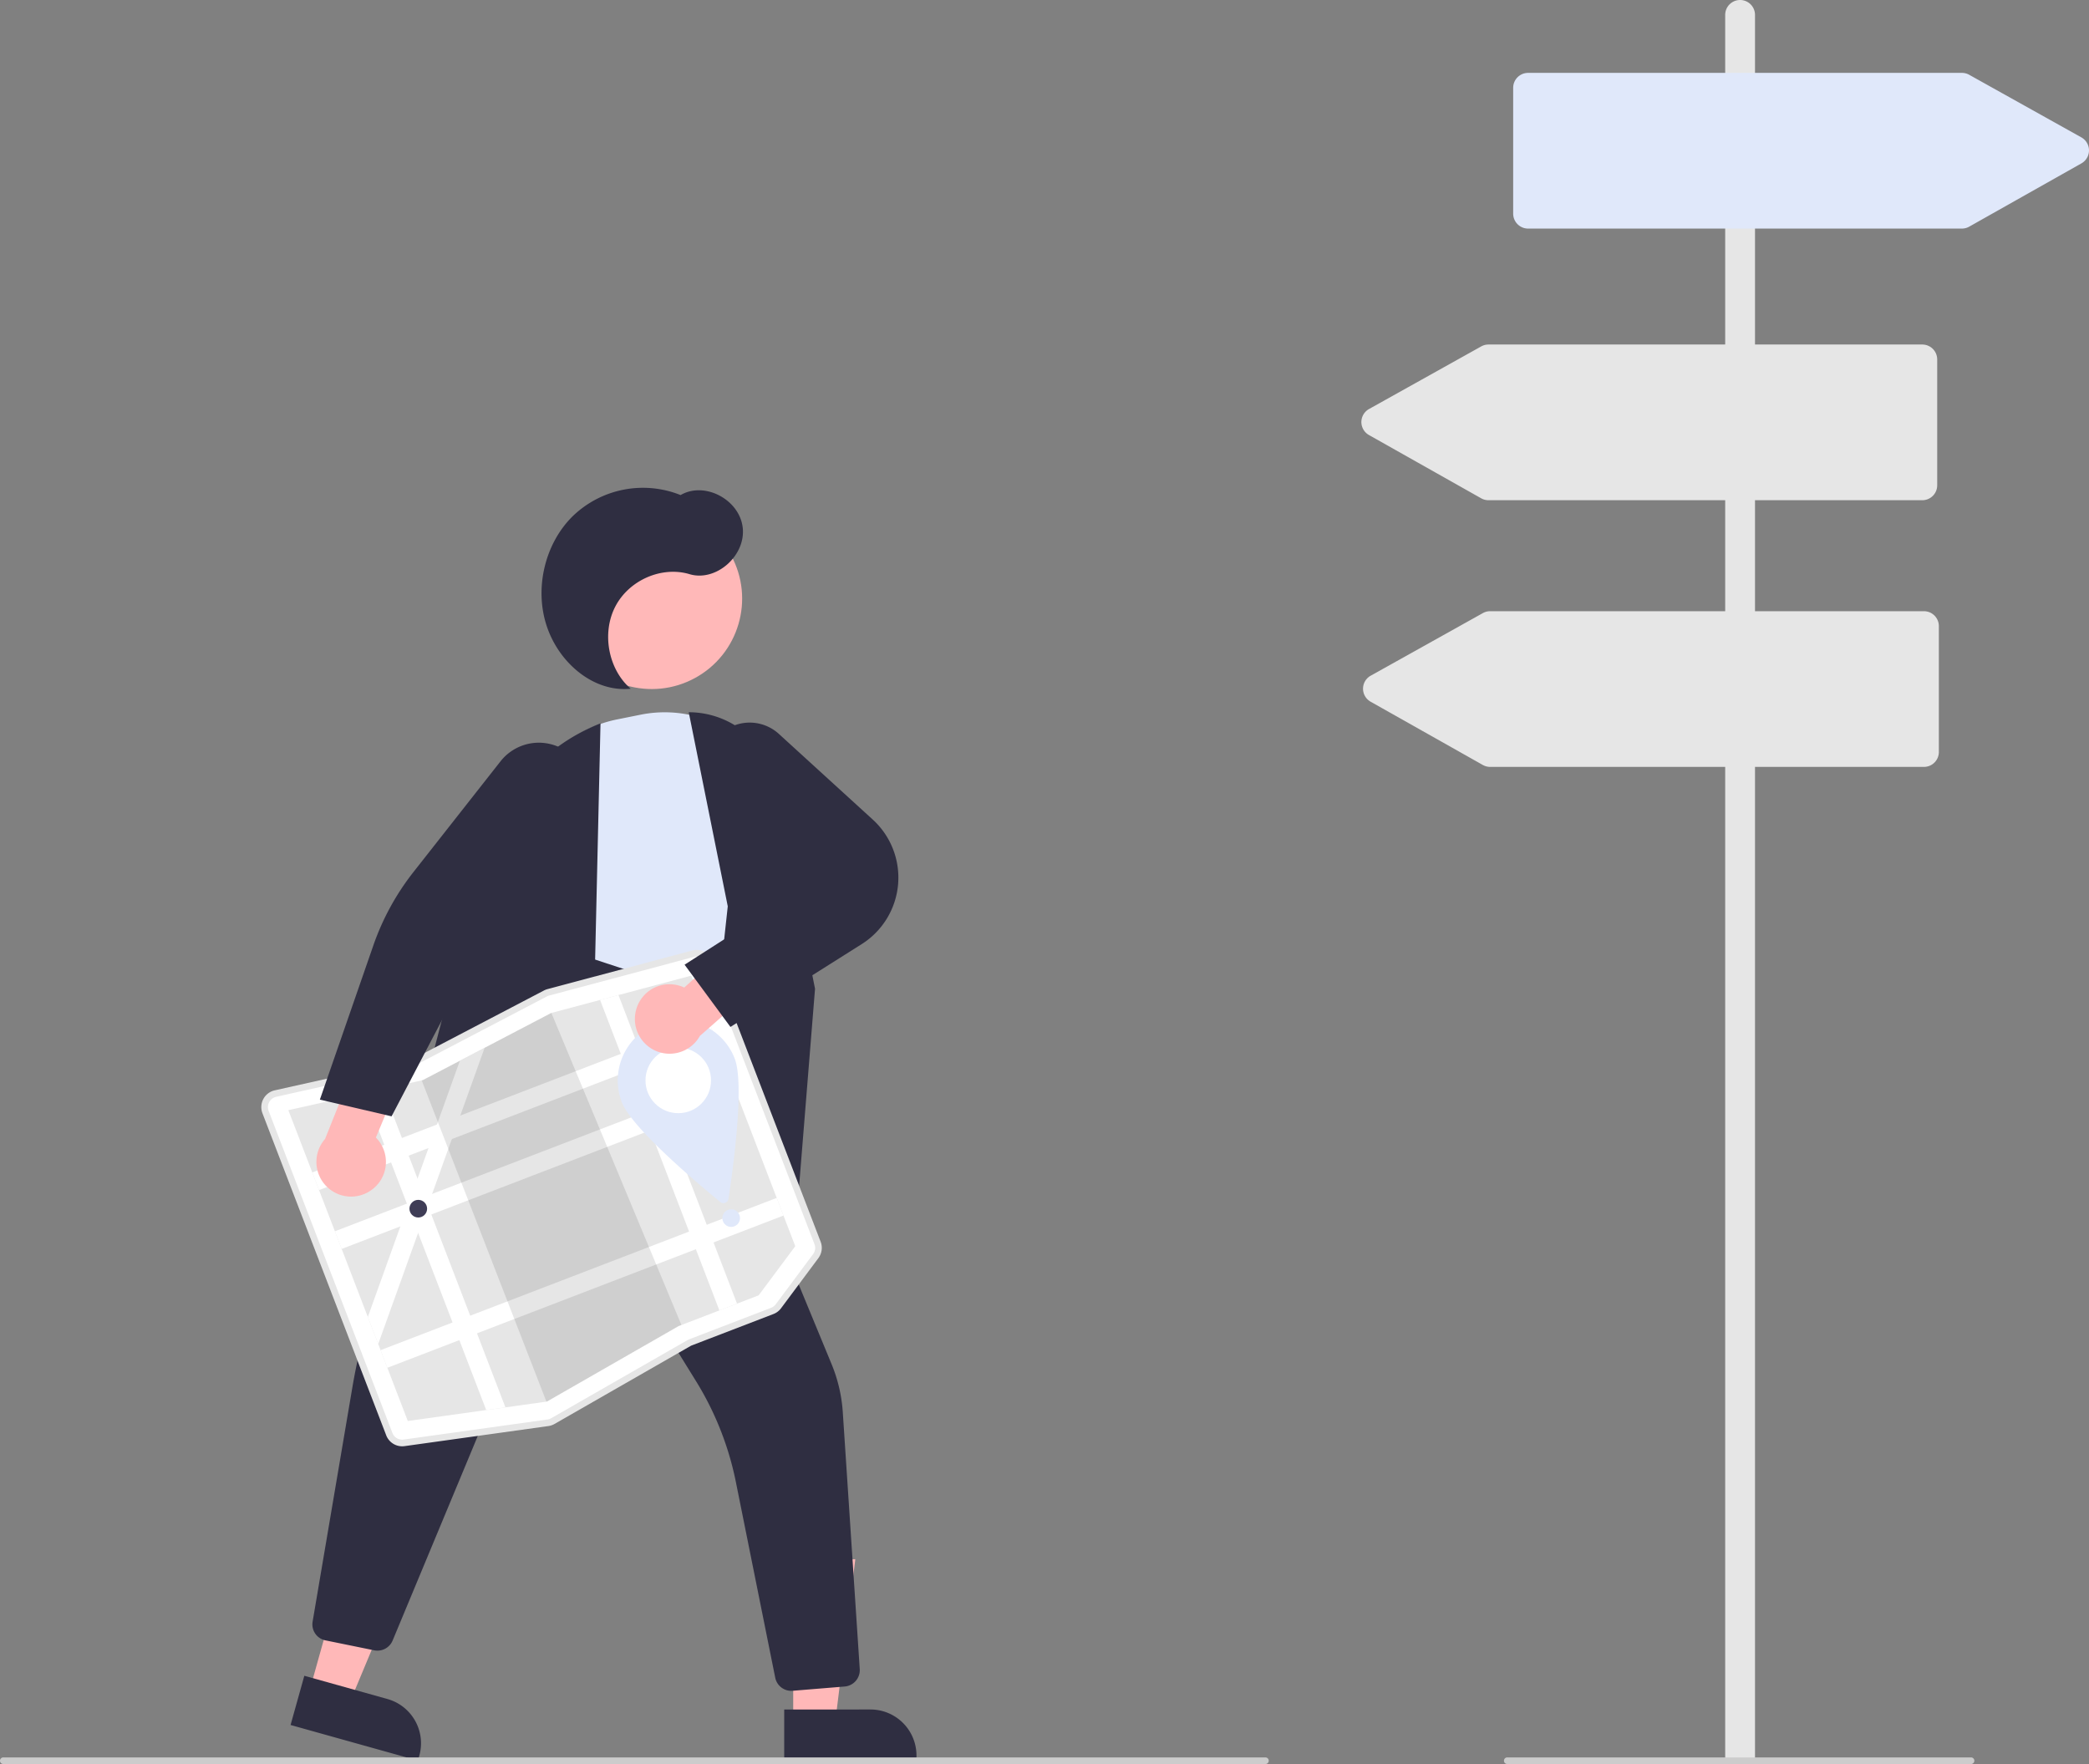 <svg id="bd66c7e1-f668-4518-8612-0b21a14b7195" data-name="Layer 1" xmlns="http://www.w3.org/2000/svg" width="630.612" height="532.5" viewBox="0 0 630.612 532.5"><rect x="0" y="0" width="630.612" height="532.5" fill="#808080" stroke="none"/><polygon points="93.512 510.086 105.746 513.506 124.762 467.944 106.706 462.896 93.512 510.086" fill="#ffb8b8"/><path d="M373.748,694.698h39.926a0,0,0,0,1,0,0v15.426a0,0,0,0,1,0,0H387.63a13.882,13.882,0,0,1-13.882-13.882v-1.544A0,0,0,0,1,373.748,694.698Z" transform="translate(299.058 1301.139) rotate(-164.38)" fill="#2f2e41"/><polygon points="239.451 519.667 252.155 519.666 258.196 470.666 239.447 470.667 239.451 519.667" fill="#ffb8b8"/><path d="M521.424,699.786h39.926a0,0,0,0,1,0,0v15.426a0,0,0,0,1,0,0H535.306a13.882,13.882,0,0,1-13.882-13.882V699.786A0,0,0,0,1,521.424,699.786Z" transform="translate(798.143 1231.199) rotate(179.995)" fill="#2f2e41"/><polygon points="145.049 316.237 115.809 387.868 235.206 414.691 236.729 374.615 182.513 316.868 145.049 316.237" fill="#b3b3b3"/><circle cx="481.432" cy="364.452" r="27.293" transform="translate(-400.51 91.836) rotate(-28.663)" fill="#ffb8b8"/><path d="M500.934,496.023,446.89,473.9l-4.812-31.728A36.456,36.456,0,0,1,470.976,400.917l7.148-1.436a36.791,36.791,0,0,1,32.947,9.772,35.127,35.127,0,0,1,10.307,31.604,30.6,30.6,0,0,1-5.781,13.47c-16.978,22.202-14.798,40.658-14.774,40.842Z" transform="translate(-284.694 -183.75)" fill="#e0e8fa"/><path d="M522.94,578.765l-27.085-43.074,8.531-78.354-11.784-58.601.626.016A26.704,26.704,0,0,1,519.265,424.799l11.464,57.424Z" transform="translate(-284.694 -183.75)" fill="#2f2e41"/><path d="M523.558,694.154a4.946,4.946,0,0,1-4.844-3.97l-11.866-59.005a92.563,92.563,0,0,0-12.052-30.521l-33.482-54.162a1.722,1.722,0,0,0-3.055.244l-55.047,132.237a4.956,4.956,0,0,1-5.553,2.944l-14.705-2.998a4.924,4.924,0,0,1-3.887-5.672l11.996-70.698a182.474,182.474,0,0,1,12.419-41.889l40.627-93.894,59.955,19.69,3.956,41.982L535.723,595.522a45.982,45.982,0,0,1,3.388,14.548l5.118,77.525a4.968,4.968,0,0,1-4.531,5.254l-15.732,1.287C523.829,694.148,523.693,694.154,523.558,694.154Z" transform="translate(-284.694 -183.75)" fill="#2f2e41"/><path d="M414.185,597.975l-19.007-18.041,35.922-138.518a58.061,58.061,0,0,1,34.165-39.031l.705-.287-1.919,84.305Z" transform="translate(-284.694 -183.75)" fill="#2f2e41"/><path d="M475.072,391.647c-6.743-5.836-8.793-16.724-4.662-24.75s14.01-12.347,22.458-9.823c7.956,2.378,17-5.554,16.031-14.059s-11.549-14.045-18.752-9.82a30.511,30.511,0,0,0-32.524,6.335c-8.463,8.291-11.674,21.844-7.874,33.241S464.153,392.797,475.072,391.647Z" transform="translate(-284.694 -183.75)" fill="#2f2e41"/><path d="M451.197,613.464a4.663,4.663,0,0,1-1.033.266l-43.395,6.058a4.67,4.67,0,0,1-5.027-2.963l-37.353-97.195a4.69,4.69,0,0,1,3.356-6.26l0-0,40.808-9.107a3.728,3.728,0,0,0,.906-.331l39.692-20.752a4.646,4.646,0,0,1,.965-.376l43.681-11.645a4.681,4.681,0,0,1,5.586,2.849l32.569,84.748a4.667,4.667,0,0,1-.616,4.484l-11.264,15.126a4.684,4.684,0,0,1-2.079,1.576l-24.616,9.46a3.708,3.708,0,0,0-.512.243l-41.019,23.509A4.685,4.685,0,0,1,451.197,613.464Z" transform="translate(-284.694 -183.75)" fill="#fff"/><path d="M471.387,484.115l-5.547,1.479L451.14,489.515l-.026.006-20.125,10.523-7.468,3.906-.003.001-11.217,5.864-.308.069L400.34,512.483l-5.632,1.259-22.969,5.125,36.059,93.829,23.67-3.303,5.804-.812,12.37-1.729.144-.018,39.749-22.782,24.185-9.294,11.042-14.828-31.389-81.676Z" transform="translate(-284.694 -183.75)" fill="#e6e6e6"/><rect x="375.724" y="514.499" width="128.107" height="5.709" transform="translate(-441.013 8.445) rotate(-21.022)" fill="#fff"/><rect x="382.55" y="532.261" width="128.107" height="5.709" transform="translate(-446.93 12.076) rotate(-21.022)" fill="#fff"/><rect x="396.339" y="568.14" width="128.107" height="5.709" transform="translate(-458.883 19.41) rotate(-21.022)" fill="#fff"/><polygon points="186.692 300.365 222.492 393.519 217.164 395.567 181.145 301.845 186.692 300.365" fill="#fff"/><polygon points="146.295 316.294 138.944 336.748 136.395 343.843 130.449 360.398 129.175 363.937 127.9 367.493 126.221 372.162 114.17 405.7 111.037 397.547 120.863 370.198 123.086 364.006 123.412 363.102 126.041 355.781 129.358 346.548 131.907 339.452 138.823 320.201 138.826 320.2 146.295 316.294" fill="#fff"/><polygon points="205.707 399.97 204.84 400.303 165.091 423.085 164.947 423.103 127.298 326.134 127.606 326.065 138.823 320.201 138.826 320.2 146.295 316.294 166.42 305.771 166.446 305.765 205.707 399.97" opacity="0.1"/><path d="M451.376,613.93a5.18,5.18,0,0,1-1.143.295l-43.395,6.058a5.168,5.168,0,0,1-5.563-3.279l-37.353-97.195a5.19,5.19,0,0,1,3.714-6.928l40.808-9.107a3.243,3.243,0,0,0,.783-.287l39.692-20.752a5.161,5.161,0,0,1,1.067-.415l43.682-11.645a5.18,5.18,0,0,1,6.182,3.153l32.569,84.748a5.165,5.165,0,0,1-.682,4.962L520.475,578.664a5.183,5.183,0,0,1-2.301,1.745l-24.616,9.46a3.211,3.211,0,0,0-.443.21L452.096,613.588A5.19,5.19,0,0,1,451.376,613.93ZM367.622,514.969a3.191,3.191,0,0,0-1.833,4.122L403.142,616.287a3.177,3.177,0,0,0,3.419,2.015l43.395-6.058a3.204,3.204,0,0,0,1.146-.392l41.019-23.509a5.208,5.208,0,0,1,.719-.342l24.616-9.46a3.188,3.188,0,0,0,1.415-1.072l11.264-15.125a3.175,3.175,0,0,0,.419-3.05l-32.569-84.748a3.184,3.184,0,0,0-3.8-1.938L450.503,484.253a3.29,3.29,0,0,0-.656.255l-39.693,20.753a5.276,5.276,0,0,1-1.274.466l-40.809,9.107A3.165,3.165,0,0,0,367.622,514.969Z" transform="translate(-284.694 -183.75)" fill="#e6e6e6"/><polygon points="115.646 328.733 152.577 424.832 146.774 425.643 110.014 329.992 115.646 328.733" fill="#fff"/><circle cx="126.268" cy="364.859" r="2.664" fill="#3f3d56"/><circle cx="220.723" cy="367.698" r="2.664" fill="#e0e8fa"/><path d="M506.496,503.333c3.023,7.867-.615,33.939-1.895,42.308a1.521,1.521,0,0,1-2.467.948c-6.555-5.358-26.717-22.283-29.741-30.15a18.267,18.267,0,1,1,34.103-13.106Z" transform="translate(-284.694 -183.75)" fill="#e0e8fa"/><circle cx="204.75" cy="326.135" r="9.895" fill="#fff"/><path d="M476.734,488.535a10.42,10.42,0,0,1,14.516-6.677l17.664-15.967,12.321,8.368-25.262,22.199a10.476,10.476,0,0,1-19.239-7.922Z" transform="translate(-284.694 -183.75)" fill="#ffb8b8"/><path d="M505.196,493.747l-13.846-18.791,31.566-20.203-22.625-32.284a13.082,13.082,0,0,1,19.531-17.172l28.329,25.846a23.729,23.729,0,0,1-3.33,37.598Z" transform="translate(-284.694 -183.75)" fill="#2f2e41"/><path d="M396.715,543.051a10.42,10.42,0,0,0,1.447-15.912l9.153-21.982L395.313,496.337l-12.49,31.224a10.476,10.476,0,0,0,13.892,15.49Z" transform="translate(-284.694 -183.75)" fill="#ffb8b8"/><path d="M402.899,520.731l-21.646-5.041,16.131-46.515a76.263,76.263,0,0,1,12.134-22.206l26.316-33.464a14.716,14.716,0,0,1,23.2,18.109l-29.201,37.688Z" transform="translate(-284.694 -183.75)" fill="#2f2e41"/><path d="M666.694,716.25h-381a1,1,0,1,1,0-2h381a1,1,0,0,1,0,2Z" transform="translate(-284.694 -183.75)" fill="#ccc"/><path d="M814.482,715.75h-9V188.25a4.5,4.5,0,0,1,9,0Z" transform="translate(-284.694 -183.75)" fill="#e6e6e6"/><path d="M879.694,716.25h-140a1,1,0,0,1,0-2h140a1,1,0,0,1,0,2Z" transform="translate(-284.694 -183.75)" fill="#ccc"/><path d="M876.932,252.75h-130.95a4.505,4.505,0,0,1-4.5-4.5v-38a4.505,4.505,0,0,1,4.5-4.5H876.941a4.51,4.51,0,0,1,2.193.571l33.865,18.899a4.5,4.5,0,0,1,.017,7.849l-33.874,19.101A4.513,4.513,0,0,1,876.932,252.75Z" transform="translate(-284.694 -183.75)" fill="#e0e8fa"/><path d="M864.982,334.75h-130.95a4.511,4.511,0,0,1-2.21-.58l-33.875-19.101a4.5,4.5,0,0,1,.017-7.849l33.865-18.899a4.51,4.51,0,0,1,2.193-.571H864.982a4.505,4.505,0,0,1,4.5,4.5v38A4.505,4.505,0,0,1,864.982,334.75Z" transform="translate(-284.694 -183.75)" fill="#e6e6e6"/><path d="M865.482,415.25h-130.95a4.511,4.511,0,0,1-2.21-.58l-33.875-19.101a4.5,4.5,0,0,1,.017-7.849l33.865-18.899a4.51,4.51,0,0,1,2.193-.571H865.482a4.505,4.505,0,0,1,4.5,4.5v38A4.505,4.505,0,0,1,865.482,415.25Z" transform="translate(-284.694 -183.75)" fill="#e6e6e6"/></svg>